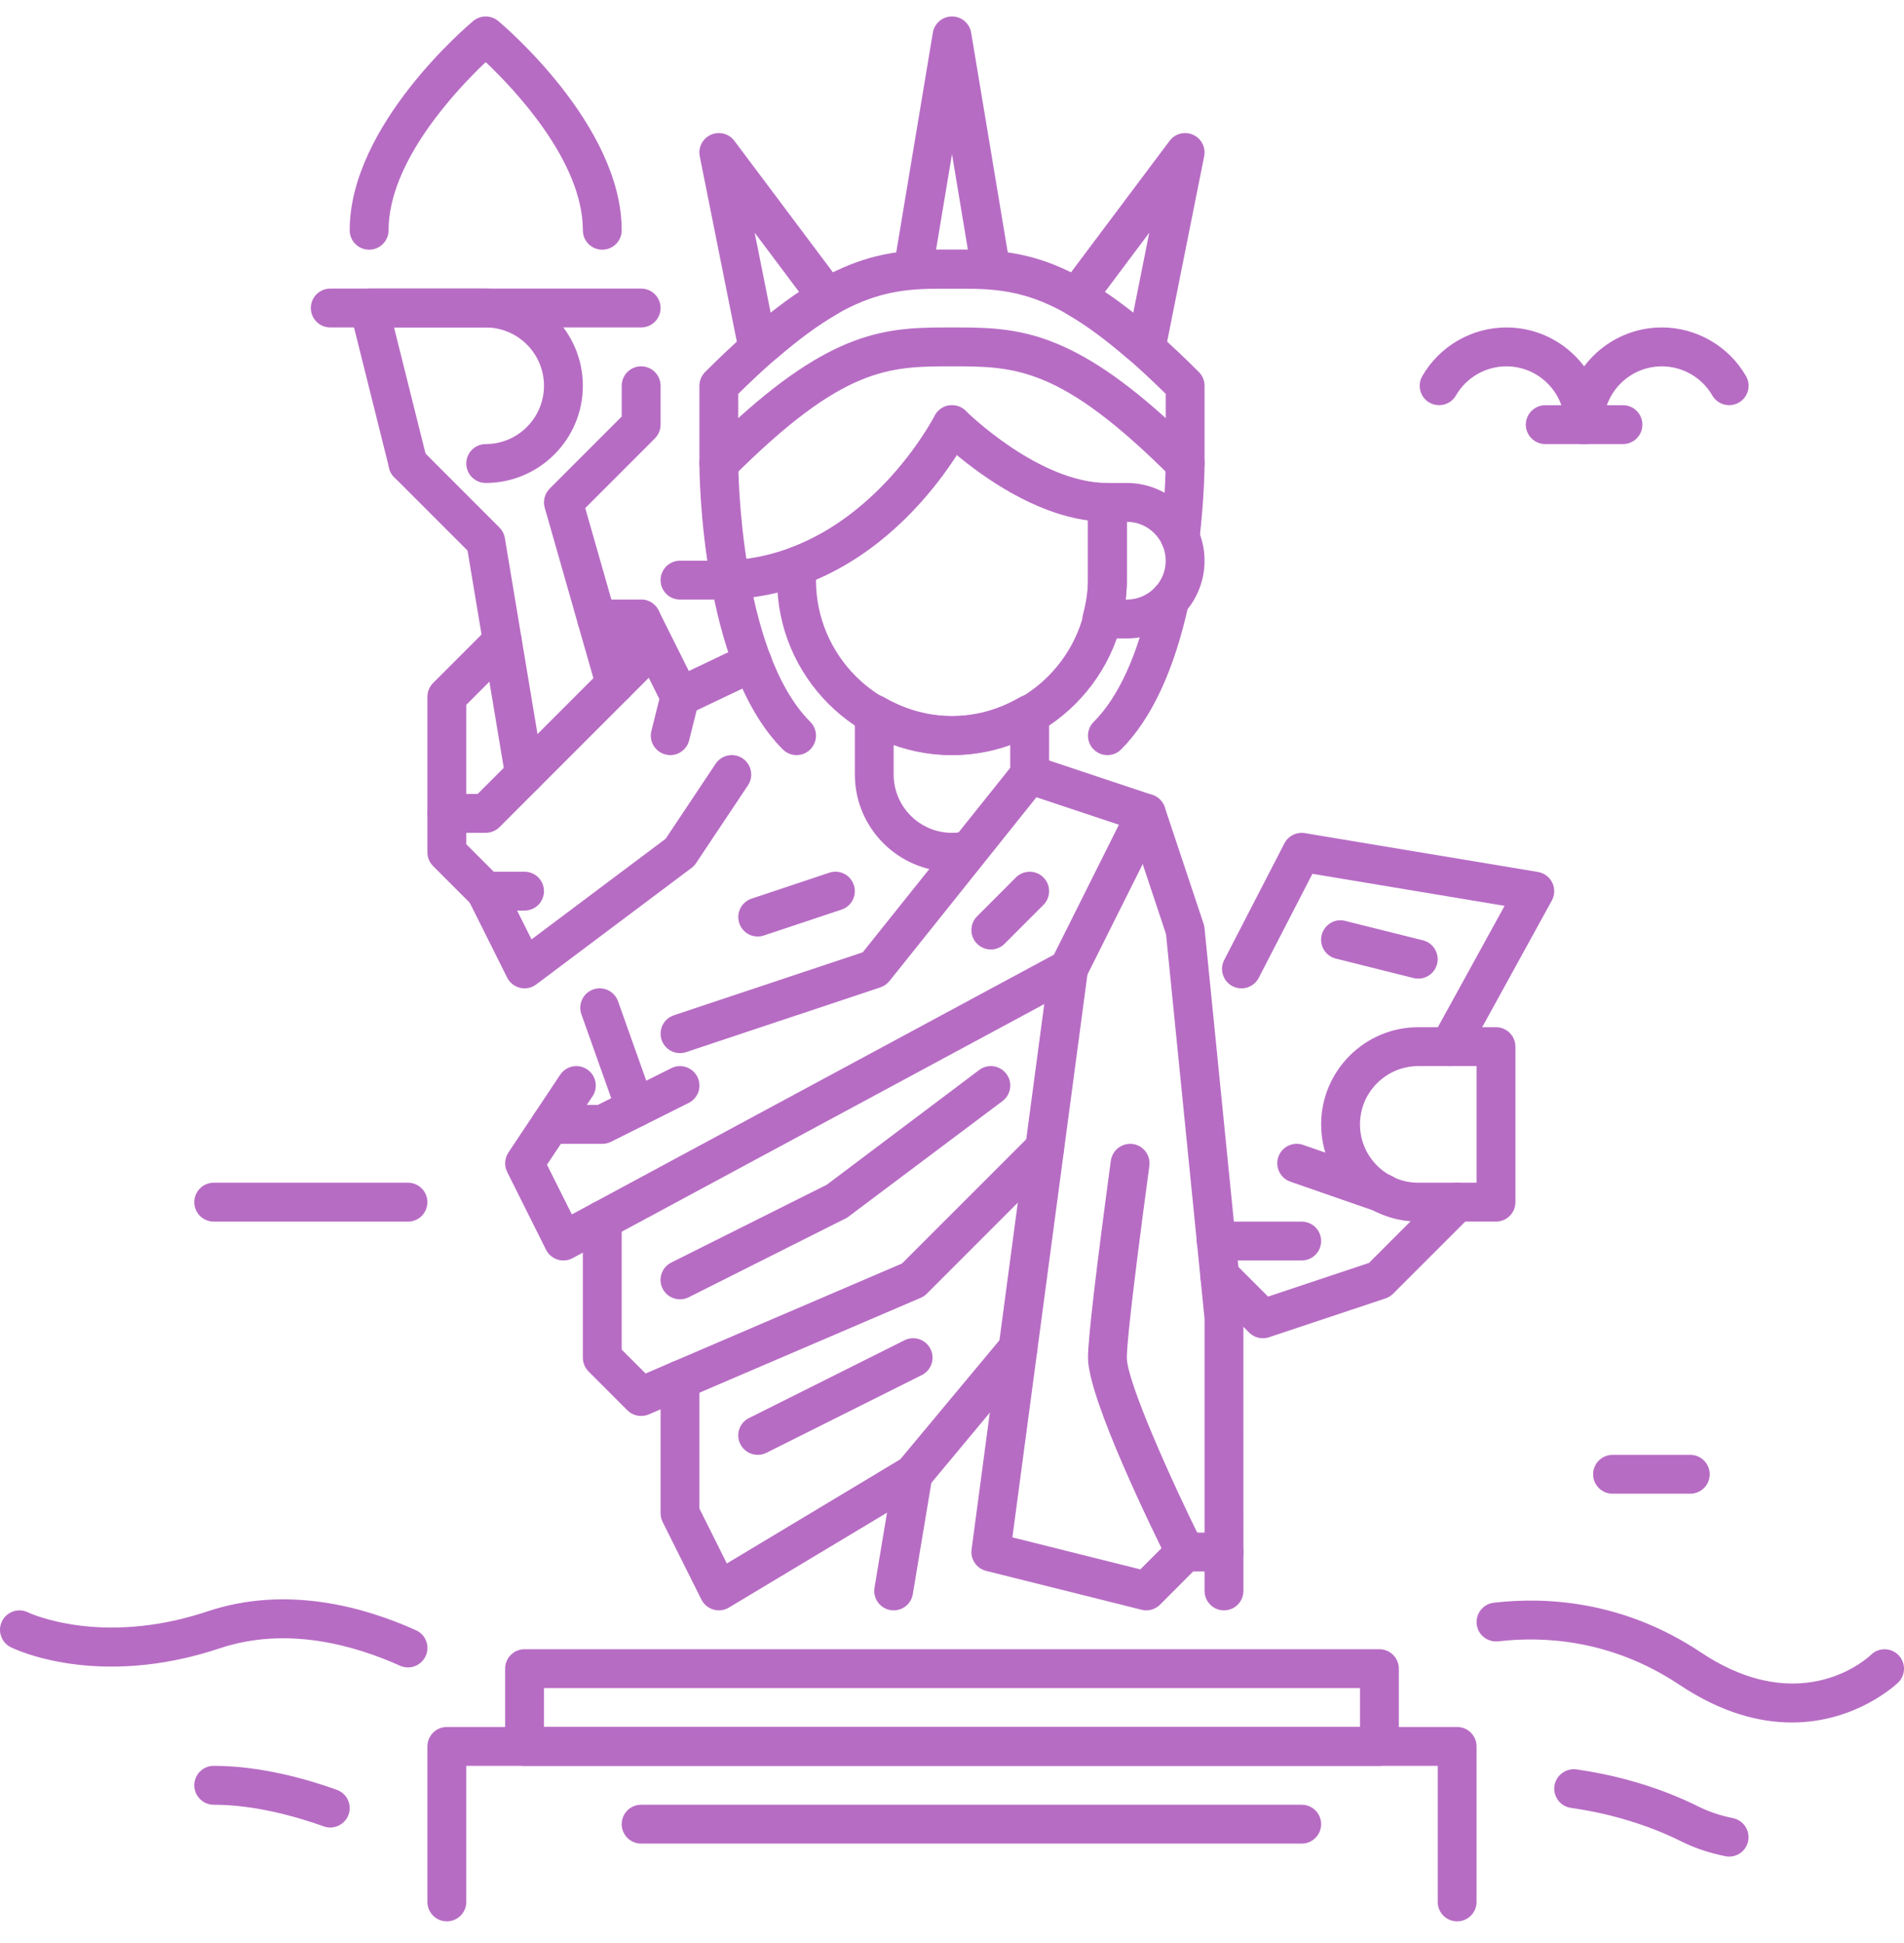 <svg width="50" height="51" viewBox="0 0 50 51" fill="none" xmlns="http://www.w3.org/2000/svg">
<path d="M36.32 31.833C36.264 31.833 36.208 31.824 36.152 31.804L33.884 31.016C33.618 30.923 33.478 30.632 33.57 30.366C33.662 30.099 33.954 29.959 34.22 30.051L36.487 30.84C36.754 30.933 36.894 31.224 36.802 31.49C36.728 31.701 36.531 31.833 36.32 31.833Z" fill="url(#paint0_linear_477_778)"/>
<path d="M38.06 27.983C37.976 27.983 37.892 27.962 37.814 27.92C37.567 27.784 37.477 27.474 37.613 27.227L39.511 23.777L34.465 22.936L33.055 25.667C32.925 25.917 32.618 26.014 32.367 25.886C32.117 25.756 32.019 25.448 32.148 25.198L33.729 22.137C33.831 21.94 34.049 21.832 34.266 21.868L40.389 22.888C40.552 22.916 40.691 23.02 40.764 23.169C40.836 23.318 40.831 23.492 40.752 23.637L38.507 27.719C38.415 27.887 38.24 27.983 38.06 27.983Z" fill="url(#paint1_linear_477_778)"/>
<path d="M15.816 6.554C15.534 6.554 15.306 6.326 15.306 6.044C15.306 4.234 13.509 2.344 12.755 1.63C12.001 2.344 10.204 4.234 10.204 6.044C10.204 6.326 9.975 6.554 9.693 6.554C9.412 6.554 9.183 6.326 9.183 6.044C9.183 3.286 12.296 0.66 12.428 0.55C12.618 0.393 12.893 0.393 13.082 0.55C13.214 0.66 16.326 3.286 16.326 6.044C16.326 6.326 16.098 6.554 15.816 6.554Z" fill="url(#paint2_linear_477_778)"/>
<path d="M10.714 12.677C10.485 12.677 10.277 12.523 10.22 12.29L9.2 8.208C9.161 8.056 9.196 7.894 9.293 7.771C9.388 7.647 9.536 7.575 9.694 7.575H12.755C14.161 7.575 15.306 8.72 15.306 10.126C15.306 11.532 14.161 12.677 12.755 12.677C12.473 12.677 12.245 12.448 12.245 12.166C12.245 11.885 12.473 11.656 12.755 11.656C13.599 11.656 14.285 10.97 14.285 10.126C14.285 9.282 13.599 8.595 12.755 8.595H10.348L11.209 12.043C11.277 12.316 11.111 12.593 10.837 12.661C10.797 12.672 10.755 12.677 10.714 12.677Z" fill="url(#paint3_linear_477_778)"/>
<path d="M16.836 8.595H8.673C8.391 8.595 8.163 8.367 8.163 8.085C8.163 7.803 8.391 7.575 8.673 7.575H16.836C17.118 7.575 17.347 7.803 17.347 8.085C17.347 8.367 17.118 8.595 16.836 8.595Z" fill="url(#paint4_linear_477_778)"/>
<path d="M13.775 20.84C13.53 20.84 13.314 20.663 13.272 20.413L12.278 14.452L10.353 12.527C10.154 12.328 10.154 12.004 10.353 11.805C10.552 11.606 10.875 11.606 11.074 11.805L13.115 13.846C13.19 13.922 13.24 14.018 13.258 14.123L14.278 20.245C14.324 20.523 14.136 20.786 13.859 20.832C13.83 20.838 13.803 20.84 13.775 20.84Z" fill="url(#paint5_linear_477_778)"/>
<path d="M16.156 18.46C15.934 18.46 15.73 18.314 15.666 18.09L15.179 16.389C15.102 16.118 15.259 15.836 15.529 15.758C15.801 15.685 16.082 15.837 16.161 16.108L16.648 17.808C16.725 18.08 16.568 18.362 16.298 18.44C16.25 18.452 16.203 18.46 16.156 18.46Z" fill="url(#paint6_linear_477_778)"/>
<path d="M15.669 16.758C15.448 16.758 15.243 16.612 15.179 16.388L14.305 13.327C14.254 13.149 14.304 12.957 14.434 12.826L16.326 10.934V10.126C16.326 9.844 16.555 9.615 16.836 9.615C17.118 9.615 17.347 9.844 17.347 10.126V11.146C17.347 11.282 17.293 11.411 17.198 11.507L15.369 13.336L16.161 16.108C16.238 16.38 16.081 16.661 15.81 16.739C15.763 16.752 15.716 16.758 15.669 16.758Z" fill="url(#paint7_linear_477_778)"/>
<path d="M12.755 21.86H11.734C11.453 21.86 11.224 21.632 11.224 21.35V18.289C11.224 18.153 11.278 18.024 11.373 17.928L12.831 16.47C13.03 16.271 13.354 16.271 13.553 16.47C13.752 16.669 13.752 16.992 13.553 17.191L12.245 18.5V20.84H12.543L16.326 17.057V16.758H15.816C15.534 16.758 15.306 16.53 15.306 16.248C15.306 15.967 15.534 15.738 15.816 15.738H16.836C17.118 15.738 17.347 15.967 17.347 16.248V17.269C17.347 17.404 17.293 17.534 17.198 17.63L13.116 21.712C13.02 21.806 12.89 21.86 12.755 21.86Z" fill="url(#paint8_linear_477_778)"/>
<path d="M13.775 23.901H12.755C12.619 23.901 12.489 23.847 12.393 23.752L11.373 22.732C11.278 22.636 11.224 22.506 11.224 22.371V21.35C11.224 21.069 11.453 20.84 11.734 20.84C12.016 20.84 12.245 21.069 12.245 21.35V22.16L12.966 22.881H13.775C14.057 22.881 14.285 23.11 14.285 23.391C14.285 23.673 14.057 23.901 13.775 23.901Z" fill="url(#paint9_linear_477_778)"/>
<path d="M17.602 19.82C17.561 19.82 17.519 19.815 17.477 19.804C17.204 19.736 17.037 19.459 17.106 19.186L17.315 18.348L16.379 16.477C16.253 16.225 16.356 15.919 16.608 15.792C16.86 15.667 17.166 15.769 17.293 16.021L18.313 18.062C18.367 18.171 18.381 18.295 18.352 18.414L18.097 19.434C18.038 19.666 17.831 19.82 17.602 19.82Z" fill="url(#paint10_linear_477_778)"/>
<path d="M31.122 12.677C30.989 12.677 30.859 12.625 30.761 12.528C27.85 9.616 26.655 9.616 25 9.616C23.345 9.616 22.15 9.616 19.238 12.528C19.093 12.675 18.873 12.718 18.682 12.638C18.491 12.559 18.367 12.373 18.367 12.167V10.126C18.367 9.99 18.421 9.861 18.516 9.765C21.727 6.554 23.244 6.554 25 6.554C26.756 6.554 28.272 6.554 31.483 9.765C31.578 9.861 31.632 9.99 31.632 10.126V12.167C31.632 12.373 31.508 12.559 31.317 12.638C31.254 12.665 31.188 12.677 31.122 12.677ZM25 8.595C26.588 8.595 27.982 8.595 30.612 10.975V10.338C27.808 7.575 26.625 7.575 25 7.575C23.374 7.575 22.192 7.575 19.387 10.338V10.975C22.017 8.595 23.411 8.595 25 8.595Z" fill="url(#paint11_linear_477_778)"/>
<path d="M26.02 7.575H23.979C23.829 7.575 23.686 7.509 23.59 7.394C23.494 7.28 23.452 7.129 23.476 6.981L24.497 0.858C24.537 0.612 24.75 0.432 25 0.432C25.25 0.432 25.462 0.612 25.503 0.858L26.523 6.981C26.548 7.129 26.506 7.28 26.409 7.394C26.313 7.509 26.17 7.575 26.02 7.575ZM24.581 6.554H25.417L25 4.046L24.581 6.554Z" fill="url(#paint12_linear_477_778)"/>
<path d="M30.102 9.615C30.023 9.615 29.946 9.597 29.873 9.561L29.719 9.484C29.681 9.464 29.646 9.441 29.613 9.413C29.024 8.904 28.503 8.522 28.019 8.244C27.892 8.172 27.803 8.048 27.773 7.904C27.744 7.76 27.777 7.611 27.865 7.495L30.714 3.697C30.857 3.505 31.113 3.44 31.33 3.537C31.548 3.634 31.669 3.87 31.622 4.103L30.602 9.205C30.571 9.361 30.469 9.494 30.325 9.563C30.255 9.598 30.178 9.615 30.102 9.615ZM29.015 7.663C29.255 7.824 29.503 8.005 29.76 8.21L30.18 6.109L29.015 7.663Z" fill="url(#paint13_linear_477_778)"/>
<path d="M19.898 9.615C19.821 9.615 19.744 9.598 19.673 9.563C19.53 9.494 19.428 9.361 19.397 9.205L18.376 4.103C18.329 3.87 18.451 3.635 18.668 3.537C18.885 3.44 19.142 3.505 19.285 3.697L22.134 7.496C22.222 7.612 22.256 7.761 22.226 7.905C22.197 8.048 22.107 8.173 21.98 8.245C21.496 8.523 20.975 8.905 20.385 9.414C20.353 9.442 20.318 9.465 20.279 9.485L20.125 9.562C20.054 9.597 19.976 9.615 19.898 9.615ZM19.818 6.108L20.238 8.209C20.497 8.005 20.744 7.824 20.984 7.662L19.818 6.108Z" fill="url(#paint14_linear_477_778)"/>
<path d="M18.877 15.738H17.857C17.575 15.738 17.347 15.509 17.347 15.228C17.347 14.946 17.575 14.717 17.857 14.717H18.877C22.586 14.717 24.524 10.955 24.544 10.918C24.67 10.665 24.976 10.563 25.228 10.691C25.48 10.818 25.582 11.123 25.456 11.375C25.367 11.552 23.224 15.738 18.877 15.738Z" fill="url(#paint15_linear_477_778)"/>
<path d="M25 19.82C22.468 19.82 20.408 17.759 20.408 15.228V14.863C20.408 14.65 20.541 14.458 20.742 14.385C23.232 13.471 24.531 10.942 24.545 10.918C24.618 10.772 24.758 10.669 24.919 10.643C25.079 10.617 25.246 10.671 25.361 10.785C25.379 10.804 27.279 12.677 29.081 12.677C29.363 12.677 29.591 12.905 29.591 13.187V15.228C29.591 17.759 27.531 19.82 25 19.82ZM21.428 15.209V15.228C21.428 17.197 23.03 18.799 25 18.799C26.969 18.799 28.571 17.197 28.571 15.228V13.661C27.137 13.467 25.81 12.514 25.124 11.942C24.577 12.794 23.355 14.381 21.428 15.209Z" fill="url(#paint16_linear_477_778)"/>
<path d="M20.918 19.82C20.787 19.82 20.657 19.77 20.557 19.671C18.392 17.505 18.367 12.383 18.367 12.167C18.367 11.885 18.596 11.656 18.877 11.656C19.159 11.656 19.387 11.885 19.387 12.167C19.387 12.216 19.412 17.082 21.279 18.948C21.478 19.147 21.478 19.471 21.279 19.67C21.179 19.77 21.049 19.82 20.918 19.82Z" fill="url(#paint17_linear_477_778)"/>
<path d="M29.081 19.82C28.951 19.82 28.82 19.77 28.72 19.671C28.521 19.472 28.521 19.148 28.72 18.949C29.379 18.29 29.882 17.18 30.218 15.646C30.278 15.37 30.548 15.195 30.825 15.258C31.101 15.318 31.274 15.589 31.214 15.865C30.836 17.591 30.239 18.873 29.441 19.671C29.343 19.77 29.212 19.82 29.081 19.82Z" fill="url(#paint18_linear_477_778)"/>
<path d="M30.991 14.608C30.971 14.608 30.952 14.607 30.931 14.605C30.652 14.573 30.452 14.319 30.484 14.039C30.61 12.973 30.612 12.175 30.612 12.167C30.612 11.885 30.84 11.656 31.122 11.656C31.404 11.656 31.632 11.885 31.632 12.167C31.632 12.201 31.631 13.028 31.498 14.158C31.467 14.418 31.247 14.608 30.991 14.608Z" fill="url(#paint19_linear_477_778)"/>
<path d="M29.591 16.758H28.936C28.778 16.758 28.629 16.685 28.532 16.56C28.435 16.436 28.403 16.273 28.442 16.12C28.53 15.784 28.571 15.5 28.571 15.228V13.187C28.571 12.905 28.8 12.677 29.081 12.677H29.591C30.717 12.677 31.632 13.592 31.632 14.718C31.632 15.843 30.717 16.758 29.591 16.758ZM29.558 15.738H29.591C30.154 15.738 30.612 15.28 30.612 14.718C30.612 14.155 30.154 13.697 29.591 13.697V15.228C29.591 15.395 29.58 15.563 29.558 15.738Z" fill="url(#paint20_linear_477_778)"/>
<path d="M25 22.881C23.594 22.881 22.449 21.736 22.449 20.33V18.743C22.449 18.561 22.547 18.392 22.705 18.3C22.864 18.209 23.059 18.21 23.215 18.301C24.347 18.96 25.652 18.96 26.783 18.301C26.941 18.209 27.135 18.209 27.294 18.3C27.452 18.392 27.55 18.559 27.55 18.743V20.33C27.55 20.611 27.321 20.84 27.04 20.84C26.758 20.84 26.529 20.611 26.529 20.33V19.546C25.541 19.909 24.457 19.909 23.468 19.546V20.33C23.468 21.174 24.155 21.86 24.999 21.86C25.105 21.86 25.209 21.849 25.308 21.829C25.588 21.778 25.854 21.952 25.91 22.228C25.966 22.504 25.788 22.774 25.511 22.83C25.347 22.863 25.175 22.881 25 22.881Z" fill="url(#paint21_linear_477_778)"/>
<path d="M17.857 18.799C17.666 18.799 17.483 18.692 17.396 18.509C17.274 18.253 17.382 17.949 17.637 17.828L19.538 16.923C19.794 16.802 20.097 16.91 20.219 17.165C20.34 17.42 20.232 17.724 19.977 17.845L18.076 18.75C18.006 18.783 17.93 18.799 17.857 18.799Z" fill="url(#paint22_linear_477_778)"/>
<path d="M16.682 29.591C16.472 29.591 16.276 29.46 16.202 29.251L15.268 26.623C15.174 26.357 15.312 26.066 15.578 25.971C15.841 25.876 16.135 26.016 16.23 26.281L17.164 28.909C17.258 29.175 17.12 29.467 16.854 29.561C16.797 29.581 16.739 29.591 16.682 29.591Z" fill="url(#paint23_linear_477_778)"/>
<path d="M39.285 32.064H37.245C35.839 32.064 34.694 30.919 34.694 29.513C34.694 28.107 35.839 26.962 37.245 26.962H39.285C39.567 26.962 39.796 27.191 39.796 27.473V31.554C39.796 31.836 39.567 32.064 39.285 32.064ZM37.245 27.983C36.401 27.983 35.714 28.669 35.714 29.513C35.714 30.357 36.401 31.044 37.245 31.044H38.775V27.983H37.245Z" fill="url(#paint24_linear_477_778)"/>
<path d="M14.796 33.085C14.743 33.085 14.691 33.077 14.642 33.061C14.51 33.02 14.401 32.927 14.339 32.803L13.319 30.762C13.237 30.598 13.25 30.403 13.351 30.251L14.711 28.21C14.867 27.977 15.182 27.912 15.418 28.069C15.653 28.225 15.716 28.542 15.56 28.776L14.364 30.571L15.017 31.876L27.677 25.058L29.646 21.122C29.772 20.87 30.077 20.767 30.33 20.893C30.582 21.02 30.684 21.326 30.559 21.578L28.518 25.659C28.471 25.753 28.396 25.831 28.304 25.881L15.038 33.024C14.963 33.065 14.879 33.085 14.796 33.085Z" fill="url(#paint25_linear_477_778)"/>
<path d="M26.02 24.922C25.89 24.922 25.759 24.872 25.659 24.773C25.46 24.574 25.46 24.25 25.659 24.051L26.679 23.031C26.878 22.832 27.202 22.832 27.401 23.031C27.6 23.23 27.6 23.553 27.401 23.752L26.38 24.773C26.281 24.872 26.151 24.922 26.02 24.922Z" fill="url(#paint26_linear_477_778)"/>
<path d="M15.816 30.024H14.456C14.174 30.024 13.946 29.795 13.946 29.514C13.946 29.232 14.174 29.003 14.456 29.003H15.696L17.629 28.037C17.881 27.912 18.186 28.014 18.314 28.266C18.441 28.518 18.337 28.824 18.085 28.95L16.044 29.971C15.973 30.005 15.896 30.024 15.816 30.024Z" fill="url(#paint27_linear_477_778)"/>
<path d="M13.775 25.942C13.736 25.942 13.697 25.938 13.658 25.929C13.51 25.894 13.386 25.796 13.318 25.66L12.298 23.62C12.171 23.368 12.274 23.061 12.526 22.935C12.779 22.808 13.084 22.912 13.211 23.164L13.958 24.657L17.48 22.016L18.793 20.047C18.949 19.814 19.264 19.749 19.5 19.905C19.734 20.061 19.798 20.379 19.642 20.613L18.281 22.653C18.25 22.701 18.209 22.744 18.163 22.779L14.081 25.84C13.992 25.906 13.884 25.942 13.775 25.942Z" fill="url(#paint28_linear_477_778)"/>
<path d="M16.836 37.166C16.704 37.166 16.573 37.114 16.475 37.018L15.455 35.997C15.36 35.901 15.306 35.772 15.306 35.636V32.025C15.306 31.743 15.534 31.515 15.816 31.515C16.098 31.515 16.326 31.743 16.326 32.025V35.425L16.953 36.051L23.687 33.164L27.072 29.781C27.271 29.582 27.595 29.582 27.794 29.781C27.993 29.98 27.993 30.303 27.794 30.502L24.34 33.956C24.294 34.002 24.239 34.039 24.179 34.065L17.036 37.126C16.972 37.153 16.904 37.166 16.836 37.166Z" fill="url(#paint29_linear_477_778)"/>
<path d="M17.857 34.105C17.669 34.105 17.489 34.002 17.4 33.824C17.273 33.572 17.376 33.266 17.628 33.139L21.71 31.098L25.714 28.085C25.939 27.916 26.259 27.961 26.428 28.187C26.598 28.413 26.552 28.732 26.326 28.901L22.245 31.962L18.085 34.051C18.012 34.088 17.934 34.105 17.857 34.105Z" fill="url(#paint30_linear_477_778)"/>
<path d="M33.163 35.126C33.03 35.126 32.9 35.074 32.802 34.977L31.668 33.843C31.469 33.644 31.469 33.321 31.668 33.122C31.867 32.923 32.191 32.923 32.389 33.122L33.301 34.033L35.949 33.15L37.905 31.194C38.104 30.995 38.427 30.995 38.626 31.194C38.825 31.393 38.825 31.717 38.626 31.916L36.585 33.956C36.529 34.013 36.461 34.054 36.386 34.08L33.325 35.1C33.271 35.118 33.217 35.126 33.163 35.126Z" fill="url(#paint31_linear_477_778)"/>
<path d="M34.183 33.085H31.939C31.657 33.085 31.428 32.856 31.428 32.575C31.428 32.293 31.657 32.065 31.939 32.065H34.183C34.465 32.065 34.694 32.293 34.694 32.575C34.694 32.856 34.465 33.085 34.183 33.085Z" fill="url(#paint32_linear_477_778)"/>
<path d="M18.877 42.269C18.829 42.269 18.781 42.262 18.734 42.248C18.598 42.208 18.484 42.113 18.42 41.987L17.4 39.946C17.365 39.875 17.347 39.797 17.347 39.718V36.218C17.347 35.937 17.575 35.708 17.857 35.708C18.138 35.708 18.367 35.937 18.367 36.218V39.597L19.087 41.038L23.642 38.304L26.34 35.066C26.521 34.85 26.843 34.822 27.06 35.001C27.276 35.182 27.306 35.503 27.125 35.721L24.372 39.025C24.335 39.069 24.291 39.106 24.242 39.135L19.14 42.196C19.06 42.244 18.969 42.269 18.877 42.269Z" fill="url(#paint33_linear_477_778)"/>
<path d="M19.898 38.187C19.71 38.187 19.53 38.084 19.441 37.905C19.314 37.653 19.417 37.347 19.669 37.221L23.751 35.18C24.004 35.053 24.309 35.155 24.435 35.408C24.562 35.66 24.459 35.967 24.207 36.093L20.125 38.134C20.053 38.17 19.975 38.187 19.898 38.187Z" fill="url(#paint34_linear_477_778)"/>
<path d="M30.102 42.269C30.06 42.269 30.019 42.263 29.978 42.253L25.897 41.233C25.645 41.17 25.48 40.928 25.514 40.671L27.555 25.364C27.593 25.085 27.849 24.889 28.128 24.926C28.408 24.963 28.604 25.22 28.567 25.499L26.586 40.353L29.946 41.193L30.762 40.377C30.857 40.282 30.986 40.228 31.122 40.228H31.632V34.615L30.62 24.518L29.699 21.753L27.217 20.926L23.358 25.75C23.296 25.827 23.214 25.884 23.121 25.916L18.019 27.616C17.751 27.706 17.463 27.561 17.374 27.294C17.285 27.027 17.429 26.738 17.697 26.649L22.656 24.996L26.643 20.011C26.777 19.845 27 19.779 27.204 19.846L30.265 20.866C30.417 20.916 30.537 21.037 30.587 21.189L31.608 24.25C31.62 24.286 31.628 24.324 31.631 24.36L32.652 34.565L32.653 40.738C32.653 41.02 32.424 41.248 32.142 41.248H31.333L30.462 42.12C30.366 42.215 30.235 42.269 30.102 42.269Z" fill="url(#paint35_linear_477_778)"/>
<path d="M31.122 41.248C30.934 41.248 30.755 41.145 30.665 40.967C30.316 40.267 28.571 36.722 28.571 35.636C28.571 35.156 28.773 33.416 29.171 30.466C29.21 30.187 29.467 29.992 29.746 30.028C30.025 30.066 30.22 30.323 30.183 30.602C29.668 34.412 29.591 35.391 29.591 35.636C29.591 36.257 30.754 38.859 31.578 40.51C31.705 40.762 31.602 41.068 31.35 41.194C31.277 41.231 31.2 41.248 31.122 41.248Z" fill="url(#paint36_linear_477_778)"/>
<path d="M23.469 42.269C23.442 42.269 23.413 42.267 23.384 42.262C23.107 42.216 22.918 41.952 22.965 41.675L23.475 38.614C23.521 38.336 23.784 38.143 24.062 38.194C24.34 38.24 24.528 38.503 24.481 38.781L23.971 41.842C23.931 42.092 23.715 42.269 23.469 42.269Z" fill="url(#paint37_linear_477_778)"/>
<path d="M38.265 50.432C37.983 50.432 37.755 50.203 37.755 49.922V46.35H12.245V49.922C12.245 50.203 12.016 50.432 11.734 50.432C11.453 50.432 11.224 50.203 11.224 49.922V45.84C11.224 45.558 11.453 45.33 11.734 45.33H38.265C38.547 45.33 38.775 45.558 38.775 45.84V49.922C38.775 50.203 38.547 50.432 38.265 50.432Z" fill="url(#paint38_linear_477_778)"/>
<path d="M36.224 46.35H13.775C13.493 46.35 13.265 46.122 13.265 45.84V43.799C13.265 43.518 13.493 43.289 13.775 43.289H36.224C36.506 43.289 36.734 43.518 36.734 43.799V45.84C36.734 46.122 36.506 46.35 36.224 46.35ZM14.285 45.33H35.714V44.309H14.285V45.33Z" fill="url(#paint39_linear_477_778)"/>
<path d="M32.142 42.269C31.861 42.269 31.632 42.04 31.632 41.758V40.738C31.632 40.456 31.861 40.228 32.142 40.228C32.424 40.228 32.653 40.456 32.653 40.738V41.758C32.653 42.04 32.424 42.269 32.142 42.269Z" fill="url(#paint40_linear_477_778)"/>
<path d="M37.245 25.687C37.204 25.687 37.162 25.682 37.12 25.672L35.079 25.161C34.806 25.093 34.639 24.817 34.708 24.543C34.776 24.27 35.051 24.1 35.326 24.172L37.367 24.682C37.641 24.75 37.807 25.027 37.739 25.3C37.681 25.533 37.474 25.687 37.245 25.687Z" fill="url(#paint41_linear_477_778)"/>
<path d="M41.6 11.656C41.318 11.656 41.09 11.428 41.09 11.146C41.09 10.302 40.403 9.616 39.559 9.616C39.014 9.616 38.506 9.908 38.233 10.381C38.093 10.624 37.78 10.707 37.536 10.567C37.292 10.426 37.209 10.114 37.351 9.87C37.805 9.083 38.652 8.595 39.56 8.595C40.966 8.595 42.111 9.74 42.111 11.146C42.11 11.428 41.881 11.656 41.6 11.656Z" fill="url(#paint42_linear_477_778)"/>
<path d="M41.6 11.656C41.318 11.656 41.09 11.428 41.09 11.146C41.09 9.74 42.234 8.595 43.641 8.595C44.549 8.595 45.396 9.084 45.85 9.87C45.992 10.114 45.908 10.426 45.664 10.567C45.419 10.707 45.108 10.624 44.967 10.381C44.694 9.908 44.185 9.616 43.641 9.616C42.797 9.616 42.11 10.302 42.11 11.146C42.11 11.428 41.881 11.656 41.6 11.656Z" fill="url(#paint43_linear_477_778)"/>
<path d="M42.62 11.656H40.579C40.298 11.656 40.069 11.428 40.069 11.146C40.069 10.865 40.298 10.636 40.579 10.636H42.62C42.902 10.636 43.13 10.865 43.13 11.146C43.13 11.428 42.902 11.656 42.62 11.656Z" fill="url(#paint44_linear_477_778)"/>
<path d="M10.714 32.065H5.612C5.33 32.065 5.102 31.836 5.102 31.554C5.102 31.273 5.33 31.044 5.612 31.044H10.714C10.995 31.044 11.224 31.273 11.224 31.554C11.224 31.836 10.995 32.065 10.714 32.065Z" fill="url(#paint45_linear_477_778)"/>
<path d="M44.388 39.207H42.347C42.065 39.207 41.836 38.979 41.836 38.697C41.836 38.416 42.065 38.187 42.347 38.187H44.388C44.669 38.187 44.898 38.416 44.898 38.697C44.898 38.979 44.669 39.207 44.388 39.207Z" fill="url(#paint46_linear_477_778)"/>
<path d="M19.898 24.582C19.684 24.582 19.485 24.447 19.414 24.233C19.325 23.965 19.469 23.677 19.736 23.588L21.777 22.907C22.049 22.817 22.333 22.963 22.422 23.23C22.511 23.497 22.367 23.786 22.1 23.875L20.059 24.555C20.005 24.573 19.951 24.582 19.898 24.582Z" fill="url(#paint47_linear_477_778)"/>
<path d="M10.714 43.767C10.645 43.767 10.573 43.752 10.505 43.722C9.321 43.189 7.541 42.675 5.774 43.264C2.551 44.34 0.374 43.282 0.282 43.236C0.03 43.109 -0.072 42.803 0.054 42.551C0.181 42.299 0.486 42.198 0.738 42.323C0.755 42.331 2.651 43.23 5.451 42.295C7.529 41.601 9.575 42.182 10.924 42.791C11.181 42.906 11.296 43.209 11.179 43.466C11.094 43.654 10.908 43.767 10.714 43.767Z" fill="url(#paint48_linear_477_778)"/>
<path d="M47.053 45.212C46.211 45.212 45.213 44.963 44.105 44.224C42.312 43.029 40.527 42.944 39.346 43.082C39.062 43.111 38.812 42.915 38.779 42.635C38.747 42.355 38.947 42.101 39.226 42.069C40.581 41.91 42.621 42.008 44.671 43.375C47.353 45.161 49.112 43.456 49.129 43.439C49.328 43.24 49.652 43.24 49.851 43.439C50.05 43.638 50.05 43.962 49.851 44.16C49.834 44.176 48.769 45.212 47.053 45.212Z" fill="url(#paint49_linear_477_778)"/>
<path d="M45.408 48.732C45.374 48.732 45.34 48.729 45.307 48.722C44.889 48.637 44.503 48.508 44.159 48.337C43.071 47.793 41.978 47.556 41.254 47.453C40.975 47.414 40.781 47.156 40.82 46.877C40.861 46.598 41.122 46.407 41.397 46.443C42.197 46.556 43.404 46.819 44.614 47.424C44.876 47.554 45.177 47.656 45.507 47.722C45.783 47.777 45.962 48.046 45.907 48.323C45.859 48.565 45.647 48.732 45.408 48.732Z" fill="url(#paint50_linear_477_778)"/>
<path d="M8.673 47.969C8.616 47.969 8.558 47.959 8.502 47.939C7.777 47.68 6.688 47.371 5.612 47.371C5.33 47.371 5.102 47.142 5.102 46.861C5.102 46.579 5.33 46.35 5.612 46.35C6.835 46.35 8.046 46.692 8.844 46.979C9.11 47.074 9.249 47.366 9.153 47.631C9.078 47.839 8.882 47.969 8.673 47.969Z" fill="url(#paint51_linear_477_778)"/>
<path d="M34.183 48.391H16.836C16.555 48.391 16.326 48.162 16.326 47.881C16.326 47.599 16.555 47.371 16.836 47.371H34.183C34.465 47.371 34.694 47.599 34.694 47.881C34.694 48.162 34.465 48.391 34.183 48.391Z" fill="url(#paint52_linear_477_778)"/>
<defs>
<linearGradient id="paint0_linear_477_778" x1="36.83" y1="30.023" x2="33.444" y2="31.626" gradientUnits="userSpaceOnUse">
<stop stop-color="#b76cc4"/>
<stop offset="1" stop-color="#b76cc4"/>
</linearGradient>
<linearGradient id="paint1_linear_477_778" x1="40.815" y1="21.861" x2="31.15" y2="25.448" gradientUnits="userSpaceOnUse">
<stop stop-color="#b76cc4"/>
<stop offset="1" stop-color="#b76cc4"/>
</linearGradient>
<linearGradient id="paint2_linear_477_778" x1="16.326" y1="0.432" x2="8.084" y2="2.937" gradientUnits="userSpaceOnUse">
<stop stop-color="#b76cc4"/>
<stop offset="1" stop-color="#b76cc4"/>
</linearGradient>
<linearGradient id="paint3_linear_477_778" x1="15.306" y1="7.575" x2="8.276" y2="9.772" gradientUnits="userSpaceOnUse">
<stop stop-color="#b76cc4"/>
<stop offset="1" stop-color="#b76cc4"/>
</linearGradient>
<linearGradient id="paint4_linear_477_778" x1="17.347" y1="7.575" x2="15.565" y2="11.752" gradientUnits="userSpaceOnUse">
<stop stop-color="#b76cc4"/>
<stop offset="1" stop-color="#b76cc4"/>
</linearGradient>
<linearGradient id="paint5_linear_477_778" x1="14.285" y1="11.656" x2="9.208" y2="12.244" gradientUnits="userSpaceOnUse">
<stop stop-color="#b76cc4"/>
<stop offset="1" stop-color="#b76cc4"/>
</linearGradient>
<linearGradient id="paint6_linear_477_778" x1="16.667" y1="15.739" x2="14.806" y2="16.008" gradientUnits="userSpaceOnUse">
<stop stop-color="#b76cc4"/>
<stop offset="1" stop-color="#b76cc4"/>
</linearGradient>
<linearGradient id="paint7_linear_477_778" x1="17.347" y1="9.615" x2="13.535" y2="10.041" gradientUnits="userSpaceOnUse">
<stop stop-color="#b76cc4"/>
<stop offset="1" stop-color="#b76cc4"/>
</linearGradient>
<linearGradient id="paint8_linear_477_778" x1="17.347" y1="15.738" x2="10.12" y2="17.62" gradientUnits="userSpaceOnUse">
<stop stop-color="#b76cc4"/>
<stop offset="1" stop-color="#b76cc4"/>
</linearGradient>
<linearGradient id="paint9_linear_477_778" x1="14.285" y1="20.84" x2="10.672" y2="21.781" gradientUnits="userSpaceOnUse">
<stop stop-color="#b76cc4"/>
<stop offset="1" stop-color="#b76cc4"/>
</linearGradient>
<linearGradient id="paint10_linear_477_778" x1="18.367" y1="15.739" x2="15.836" y2="16.068" gradientUnits="userSpaceOnUse">
<stop stop-color="#b76cc4"/>
<stop offset="1" stop-color="#b76cc4"/>
</linearGradient>
<linearGradient id="paint11_linear_477_778" x1="31.632" y1="6.554" x2="18.95" y2="13.711" gradientUnits="userSpaceOnUse">
<stop stop-color="#b76cc4"/>
<stop offset="1" stop-color="#b76cc4"/>
</linearGradient>
<linearGradient id="paint12_linear_477_778" x1="26.53" y1="0.432" x2="22.72" y2="0.857" gradientUnits="userSpaceOnUse">
<stop stop-color="#b76cc4"/>
<stop offset="1" stop-color="#b76cc4"/>
</linearGradient>
<linearGradient id="paint13_linear_477_778" x1="31.632" y1="3.492" x2="26.883" y2="4.274" gradientUnits="userSpaceOnUse">
<stop stop-color="#b76cc4"/>
<stop offset="1" stop-color="#b76cc4"/>
</linearGradient>
<linearGradient id="paint14_linear_477_778" x1="22.237" y1="3.492" x2="17.487" y2="4.275" gradientUnits="userSpaceOnUse">
<stop stop-color="#b76cc4"/>
<stop offset="1" stop-color="#b76cc4"/>
</linearGradient>
<linearGradient id="paint15_linear_477_778" x1="25.51" y1="10.636" x2="16.743" y2="14.29" gradientUnits="userSpaceOnUse">
<stop stop-color="#b76cc4"/>
<stop offset="1" stop-color="#b76cc4"/>
</linearGradient>
<linearGradient id="paint16_linear_477_778" x1="29.591" y1="10.637" x2="18.751" y2="13.461" gradientUnits="userSpaceOnUse">
<stop stop-color="#b76cc4"/>
<stop offset="1" stop-color="#b76cc4"/>
</linearGradient>
<linearGradient id="paint17_linear_477_778" x1="21.428" y1="11.656" x2="17.606" y2="12.03" gradientUnits="userSpaceOnUse">
<stop stop-color="#b76cc4"/>
<stop offset="1" stop-color="#b76cc4"/>
</linearGradient>
<linearGradient id="paint18_linear_477_778" x1="31.226" y1="15.245" x2="27.954" y2="15.739" gradientUnits="userSpaceOnUse">
<stop stop-color="#b76cc4"/>
<stop offset="1" stop-color="#b76cc4"/>
</linearGradient>
<linearGradient id="paint19_linear_477_778" x1="31.632" y1="11.656" x2="30.196" y2="11.802" gradientUnits="userSpaceOnUse">
<stop stop-color="#b76cc4"/>
<stop offset="1" stop-color="#b76cc4"/>
</linearGradient>
<linearGradient id="paint20_linear_477_778" x1="31.632" y1="12.677" x2="27.753" y2="13.47" gradientUnits="userSpaceOnUse">
<stop stop-color="#b76cc4"/>
<stop offset="1" stop-color="#b76cc4"/>
</linearGradient>
<linearGradient id="paint21_linear_477_778" x1="27.55" y1="18.232" x2="21.605" y2="19.931" gradientUnits="userSpaceOnUse">
<stop stop-color="#b76cc4"/>
<stop offset="1" stop-color="#b76cc4"/>
</linearGradient>
<linearGradient id="paint22_linear_477_778" x1="20.269" y1="16.873" x2="17.082" y2="18.133" gradientUnits="userSpaceOnUse">
<stop stop-color="#b76cc4"/>
<stop offset="1" stop-color="#b76cc4"/>
</linearGradient>
<linearGradient id="paint23_linear_477_778" x1="17.193" y1="25.941" x2="14.776" y2="26.278" gradientUnits="userSpaceOnUse">
<stop stop-color="#b76cc4"/>
<stop offset="1" stop-color="#b76cc4"/>
</linearGradient>
<linearGradient id="paint24_linear_477_778" x1="39.796" y1="26.962" x2="33.773" y2="28.531" gradientUnits="userSpaceOnUse">
<stop stop-color="#b76cc4"/>
<stop offset="1" stop-color="#b76cc4"/>
</linearGradient>
<linearGradient id="paint25_linear_477_778" x1="30.613" y1="20.839" x2="11.367" y2="27.941" gradientUnits="userSpaceOnUse">
<stop stop-color="#b76cc4"/>
<stop offset="1" stop-color="#b76cc4"/>
</linearGradient>
<linearGradient id="paint26_linear_477_778" x1="27.55" y1="22.882" x2="25.142" y2="23.509" gradientUnits="userSpaceOnUse">
<stop stop-color="#b76cc4"/>
<stop offset="1" stop-color="#b76cc4"/>
</linearGradient>
<linearGradient id="paint27_linear_477_778" x1="18.368" y1="27.983" x2="14.141" y2="30.37" gradientUnits="userSpaceOnUse">
<stop stop-color="#b76cc4"/>
<stop offset="1" stop-color="#b76cc4"/>
</linearGradient>
<linearGradient id="paint28_linear_477_778" x1="19.727" y1="19.82" x2="11.162" y2="22.547" gradientUnits="userSpaceOnUse">
<stop stop-color="#b76cc4"/>
<stop offset="1" stop-color="#b76cc4"/>
</linearGradient>
<linearGradient id="paint29_linear_477_778" x1="27.943" y1="29.632" x2="14.567" y2="35.475" gradientUnits="userSpaceOnUse">
<stop stop-color="#b76cc4"/>
<stop offset="1" stop-color="#b76cc4"/>
</linearGradient>
<linearGradient id="paint30_linear_477_778" x1="26.53" y1="27.983" x2="16.487" y2="31.907" gradientUnits="userSpaceOnUse">
<stop stop-color="#b76cc4"/>
<stop offset="1" stop-color="#b76cc4"/>
</linearGradient>
<linearGradient id="paint31_linear_477_778" x1="38.776" y1="31.045" x2="31.244" y2="34.533" gradientUnits="userSpaceOnUse">
<stop stop-color="#b76cc4"/>
<stop offset="1" stop-color="#b76cc4"/>
</linearGradient>
<linearGradient id="paint32_linear_477_778" x1="34.694" y1="32.065" x2="32.265" y2="34.089" gradientUnits="userSpaceOnUse">
<stop stop-color="#b76cc4"/>
<stop offset="1" stop-color="#b76cc4"/>
</linearGradient>
<linearGradient id="paint33_linear_477_778" x1="27.244" y1="34.883" x2="16.123" y2="38.765" gradientUnits="userSpaceOnUse">
<stop stop-color="#b76cc4"/>
<stop offset="1" stop-color="#b76cc4"/>
</linearGradient>
<linearGradient id="paint34_linear_477_778" x1="24.489" y1="35.126" x2="19.077" y2="37.475" gradientUnits="userSpaceOnUse">
<stop stop-color="#b76cc4"/>
<stop offset="1" stop-color="#b76cc4"/>
</linearGradient>
<linearGradient id="paint35_linear_477_778" x1="32.653" y1="19.82" x2="13.951" y2="23.141" gradientUnits="userSpaceOnUse">
<stop stop-color="#b76cc4"/>
<stop offset="1" stop-color="#b76cc4"/>
</linearGradient>
<linearGradient id="paint36_linear_477_778" x1="31.632" y1="30.024" x2="27.793" y2="30.296" gradientUnits="userSpaceOnUse">
<stop stop-color="#b76cc4"/>
<stop offset="1" stop-color="#b76cc4"/>
</linearGradient>
<linearGradient id="paint37_linear_477_778" x1="24.488" y1="38.186" x2="22.577" y2="38.373" gradientUnits="userSpaceOnUse">
<stop stop-color="#b76cc4"/>
<stop offset="1" stop-color="#b76cc4"/>
</linearGradient>
<linearGradient id="paint38_linear_477_778" x1="38.775" y1="45.33" x2="27.116" y2="61.73" gradientUnits="userSpaceOnUse">
<stop stop-color="#b76cc4"/>
<stop offset="1" stop-color="#b76cc4"/>
</linearGradient>
<linearGradient id="paint39_linear_477_778" x1="36.734" y1="43.289" x2="30.803" y2="55.133" gradientUnits="userSpaceOnUse">
<stop stop-color="#b76cc4"/>
<stop offset="1" stop-color="#b76cc4"/>
</linearGradient>
<linearGradient id="paint40_linear_477_778" x1="32.653" y1="40.228" x2="31.388" y2="40.392" gradientUnits="userSpaceOnUse">
<stop stop-color="#b76cc4"/>
<stop offset="1" stop-color="#b76cc4"/>
</linearGradient>
<linearGradient id="paint41_linear_477_778" x1="37.754" y1="24.155" x2="34.718" y2="25.736" gradientUnits="userSpaceOnUse">
<stop stop-color="#b76cc4"/>
<stop offset="1" stop-color="#b76cc4"/>
</linearGradient>
<linearGradient id="paint42_linear_477_778" x1="42.111" y1="8.595" x2="36.903" y2="10.735" gradientUnits="userSpaceOnUse">
<stop stop-color="#b76cc4"/>
<stop offset="1" stop-color="#b76cc4"/>
</linearGradient>
<linearGradient id="paint43_linear_477_778" x1="45.919" y1="8.595" x2="40.711" y2="10.735" gradientUnits="userSpaceOnUse">
<stop stop-color="#b76cc4"/>
<stop offset="1" stop-color="#b76cc4"/>
</linearGradient>
<linearGradient id="paint44_linear_477_778" x1="43.13" y1="10.636" x2="40.735" y2="12.508" gradientUnits="userSpaceOnUse">
<stop stop-color="#b76cc4"/>
<stop offset="1" stop-color="#b76cc4"/>
</linearGradient>
<linearGradient id="paint45_linear_477_778" x1="11.224" y1="31.044" x2="8.982" y2="34.548" gradientUnits="userSpaceOnUse">
<stop stop-color="#b76cc4"/>
<stop offset="1" stop-color="#b76cc4"/>
</linearGradient>
<linearGradient id="paint46_linear_477_778" x1="44.898" y1="38.187" x2="42.502" y2="40.059" gradientUnits="userSpaceOnUse">
<stop stop-color="#b76cc4"/>
<stop offset="1" stop-color="#b76cc4"/>
</linearGradient>
<linearGradient id="paint47_linear_477_778" x1="22.448" y1="22.88" x2="19.285" y2="24.363" gradientUnits="userSpaceOnUse">
<stop stop-color="#b76cc4"/>
<stop offset="1" stop-color="#b76cc4"/>
</linearGradient>
<linearGradient id="paint48_linear_477_778" x1="11.225" y1="41.98" x2="7.377" y2="48.275" gradientUnits="userSpaceOnUse">
<stop stop-color="#b76cc4"/>
<stop offset="1" stop-color="#b76cc4"/>
</linearGradient>
<linearGradient id="paint49_linear_477_778" x1="50" y1="42.012" x2="42.289" y2="49.057" gradientUnits="userSpaceOnUse">
<stop stop-color="#b76cc4"/>
<stop offset="1" stop-color="#b76cc4"/>
</linearGradient>
<linearGradient id="paint50_linear_477_778" x1="45.917" y1="46.439" x2="41.103" y2="49.228" gradientUnits="userSpaceOnUse">
<stop stop-color="#b76cc4"/>
<stop offset="1" stop-color="#b76cc4"/>
</linearGradient>
<linearGradient id="paint51_linear_477_778" x1="9.183" y1="46.35" x2="5.589" y2="48.711" gradientUnits="userSpaceOnUse">
<stop stop-color="#b76cc4"/>
<stop offset="1" stop-color="#b76cc4"/>
</linearGradient>
<linearGradient id="paint52_linear_477_778" x1="34.694" y1="47.371" x2="33.686" y2="52.094" gradientUnits="userSpaceOnUse">
<stop stop-color="#b76cc4"/>
<stop offset="1" stop-color="#b76cc4"/>
</linearGradient>
</defs>
</svg>
